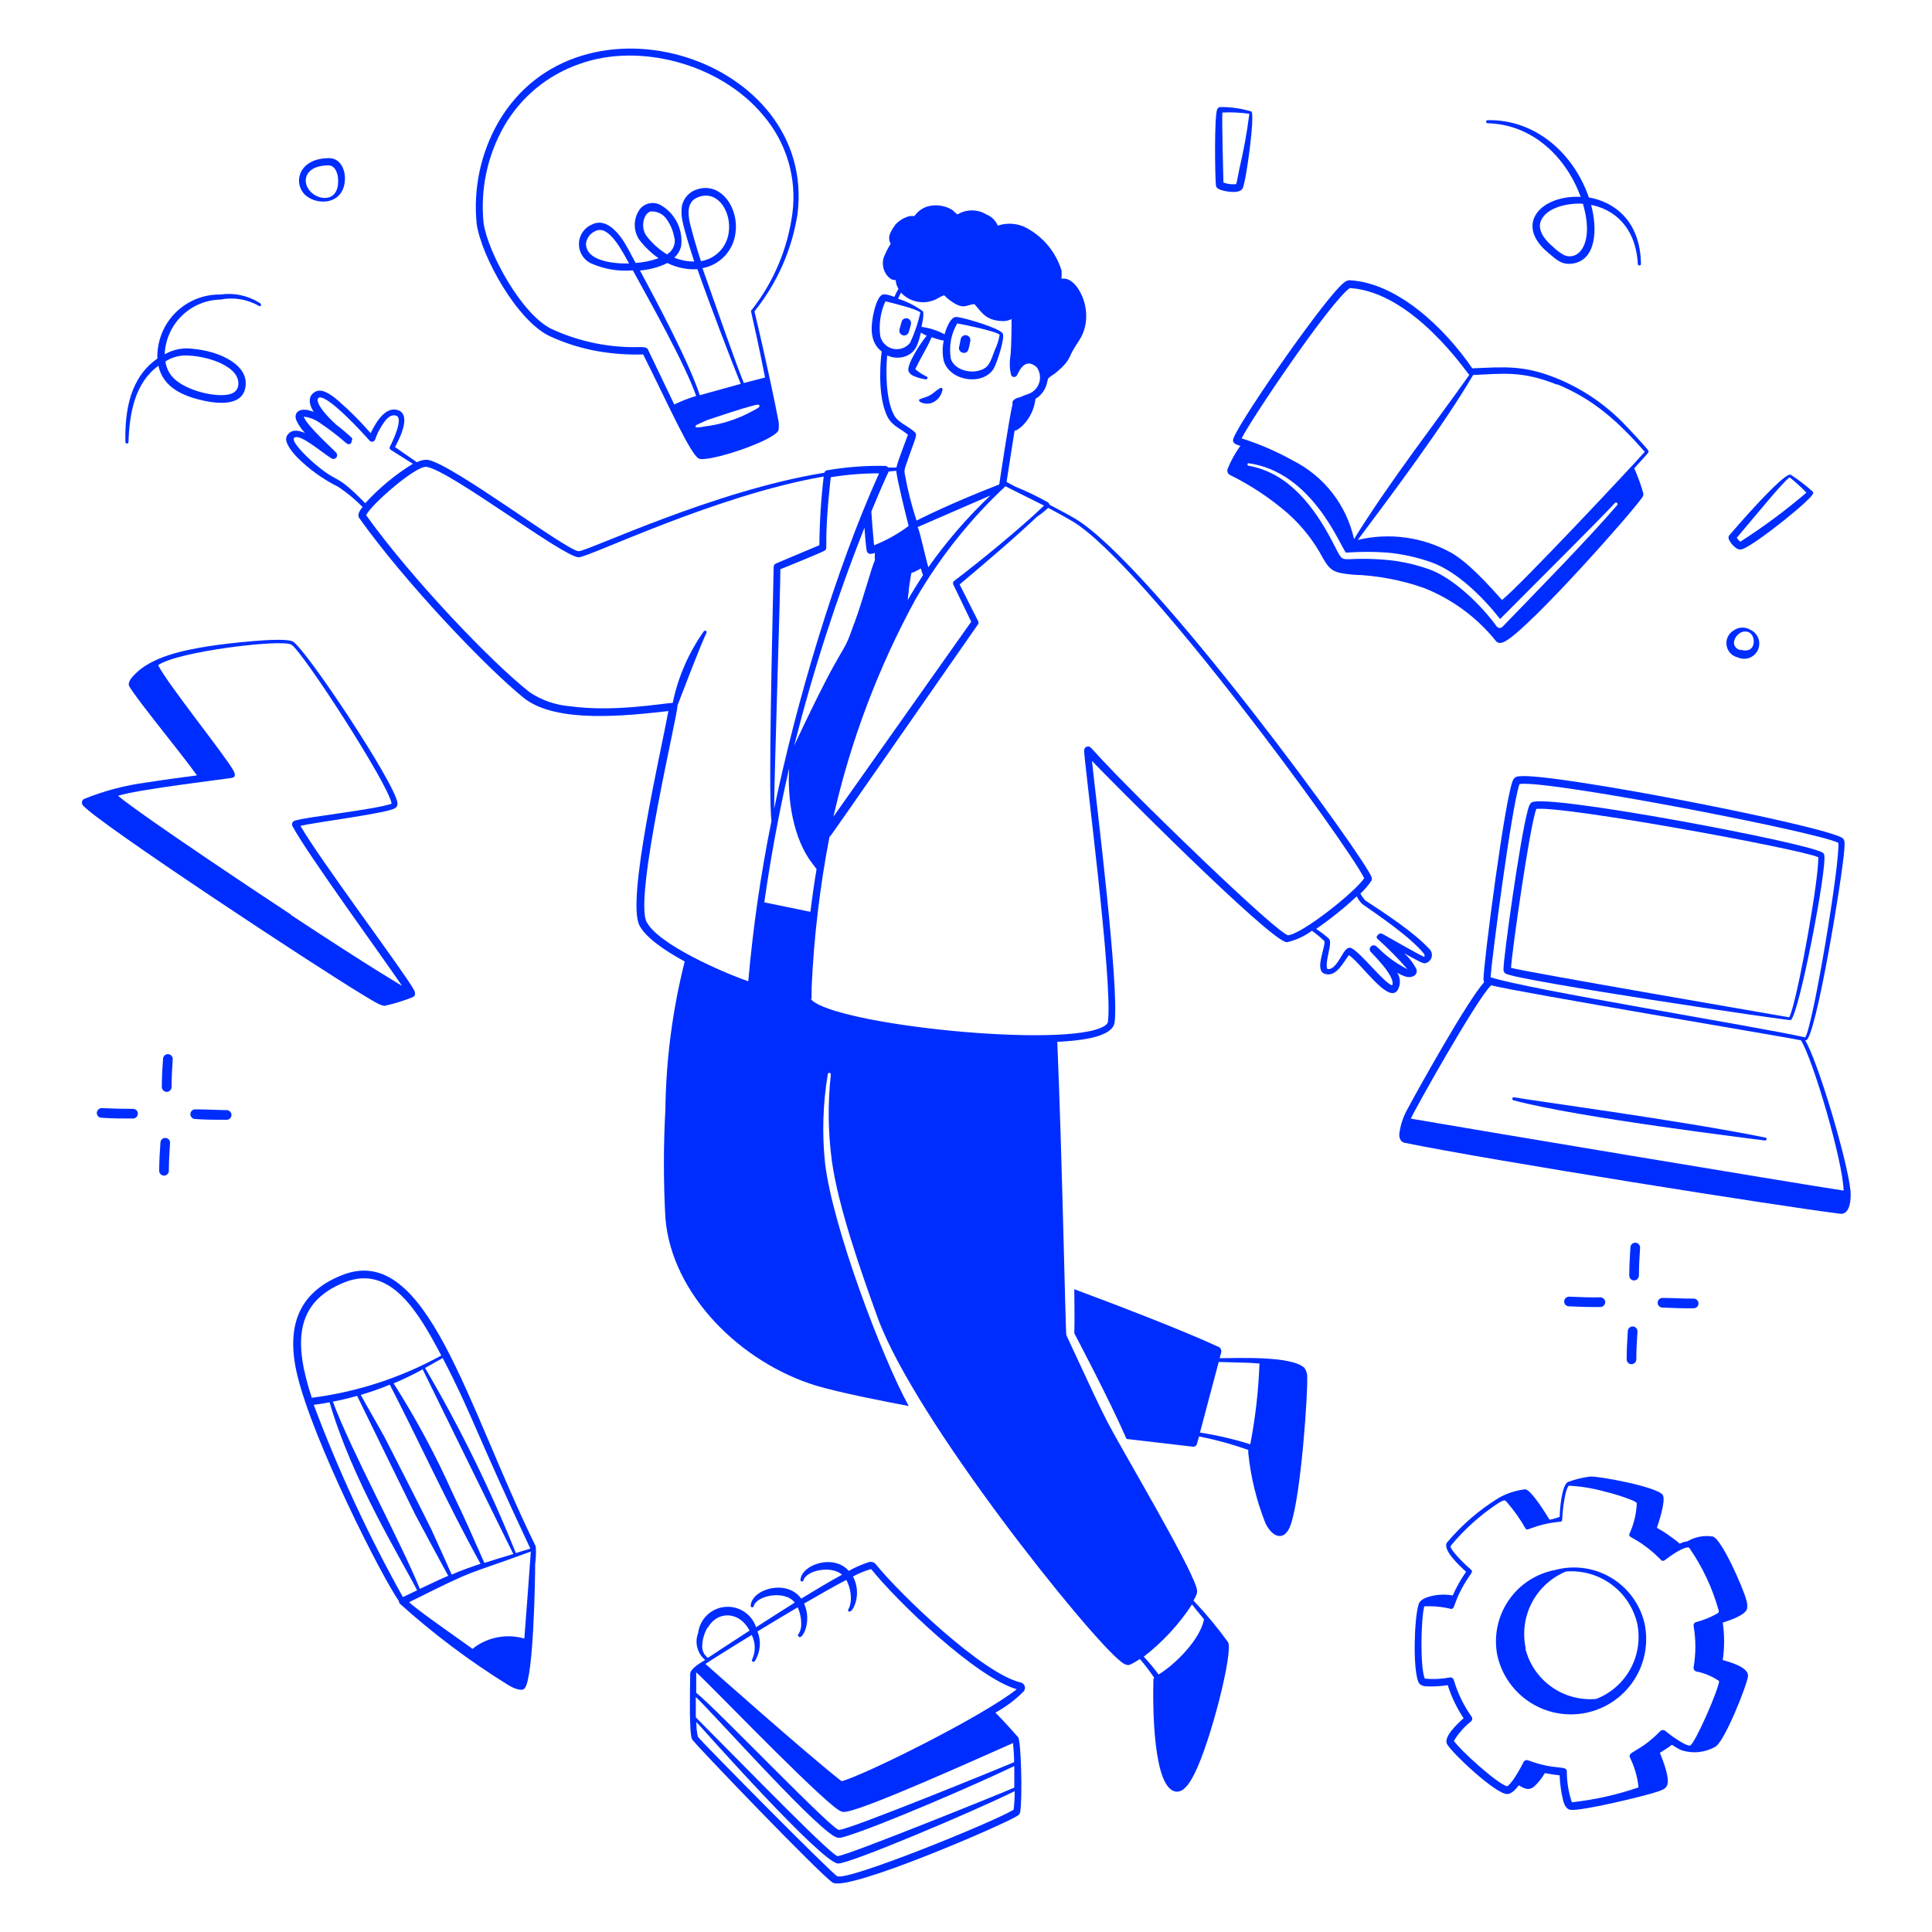 <svg width="548" height="548" viewBox="0 0 548 548" fill="none" xmlns="http://www.w3.org/2000/svg">
<path d="M354.09 411.274C349.522 409.657 344.843 408.374 340.088 407.438L339.513 409.548C339.449 409.797 339.297 410.014 339.086 410.16C338.874 410.306 338.618 410.37 338.362 410.342L319.539 408.15C314.36 396.341 304.852 378.449 304.715 378.175C304.852 373.709 304.715 369.955 304.715 365.68C315.484 369.681 335.403 377.271 345.815 382.12C346.05 382.271 346.232 382.495 346.335 382.755C346.439 383.016 346.458 383.301 346.39 383.573C346.39 383.573 346.198 384.258 345.952 385.244C351.048 385.244 366.31 384.504 369.982 387.984C370.553 388.779 370.833 389.747 370.776 390.724C370.995 394.505 369.105 423.878 366.091 432.509C364.529 437.03 361.241 436.537 358.994 432.208C356.394 425.689 354.724 418.834 354.035 411.849C354.035 411.493 354.117 411.521 354.09 411.274ZM357.241 386.751C353.898 386.477 352.857 386.532 345.678 386.313C344.39 391.19 341.732 401.218 340.362 406.342C345.197 407.091 349.968 408.198 354.638 409.657C356.093 402.1 356.963 394.441 357.241 386.751Z" fill="#002DFF"/>
<path d="M101.901 146.946C101.216 145.987 102.092 144.754 102.832 143.795C100.736 141.64 98.411 139.719 95.9 138.069C91.66 135.956 87.785 133.181 84.419 129.849C83.022 128.396 80.392 125.41 81.378 123.656C82.364 121.903 84.118 121.793 86.502 122.807C85.47 121.723 84.625 120.472 84.008 119.108C83.241 116.971 85.05 115.244 88.968 116.834C87.543 114.559 87.214 112.176 89.625 111.025C91.571 110.093 94.42 112.313 96.064 113.765C99.293 116.585 102.323 119.625 105.134 122.862C106.86 119.245 109.6 115.08 113.025 116.395C116.45 117.71 113.792 123.601 112.039 126.807L118.258 131.109C119.199 130.601 120.261 130.365 121.327 130.424C128.396 131.63 160.865 156.344 164.153 156.344C166.674 156.344 202.678 139.082 233.804 134.096C233.863 133.909 233.976 133.743 234.126 133.617C234.277 133.491 234.459 133.41 234.654 133.383C240.083 132.457 245.586 132.044 251.094 132.15C251.26 132.162 251.422 132.209 251.568 132.289C251.717 132.37 251.842 132.481 251.943 132.616H254.245C254.793 130.397 256.82 125.273 257.533 123.3C255.669 121.683 253.094 120.861 251.751 118.258C249.285 113.436 249.395 105.052 250.08 99.681C246.984 97.325 246.901 93.543 247.614 89.68C247.888 88.118 248.737 84.584 250.052 83.707C250.792 83.214 252.354 83.707 253.697 84.2C255.039 81.076 255.039 82.501 254.491 81.241C254.235 80.66 254.087 80.038 254.053 79.405C252.601 79.844 249.587 76.939 250.628 73.103C251.173 71.73 251.842 70.409 252.628 69.157C252.244 68.226 251.422 67.103 253.998 63.678C255.107 62.481 256.548 61.642 258.135 61.266H259.396C260.304 59.947 261.64 58.979 263.177 58.526C265.497 57.934 267.958 58.279 270.027 59.485C270.575 59.896 271.013 60.444 271.561 60.828C272.801 60.076 274.221 59.678 275.671 59.678C277.121 59.678 278.541 60.076 279.781 60.828C280.507 61.112 281.167 61.541 281.722 62.087C282.277 62.633 282.718 63.286 283.015 64.006C284.357 63.543 285.782 63.365 287.197 63.483C288.611 63.601 289.988 64.012 291.235 64.691C295.968 67.258 299.509 71.576 301.099 76.72C301.142 77.496 301.142 78.273 301.099 79.049H301.4C305.51 78.446 310.743 88.201 306.551 95.79C306.058 96.695 305.428 97.544 304.825 98.53C303.071 101.27 303.756 102.092 299.838 105.435C298.687 106.422 298.496 106.339 297.783 106.942C297.071 107.545 297.345 107.244 296.934 108.778C296.71 109.682 296.308 110.533 295.753 111.28C295.198 112.028 294.5 112.658 293.701 113.135C293.408 115.815 292.266 118.331 290.44 120.313C289.862 120.961 289.187 121.515 288.44 121.957C288.239 122.071 288.013 122.137 287.782 122.149C286.96 127.246 285.946 133.876 285.508 136.699L287.947 138.014C291.136 139.298 294.239 140.79 297.235 142.48C297.47 142.643 297.637 142.886 297.701 143.165C300.605 144.699 303.345 146.152 304.907 147.083C326.662 159.989 388.45 245.066 389.08 248.956C389.149 249.18 389.149 249.418 389.08 249.641C388.194 251.055 387.115 252.336 385.874 253.45C386.256 254.149 386.716 254.799 387.244 255.395C392.724 258.985 400.944 264.328 405.355 269.095C405.665 269.372 405.897 269.724 406.029 270.116C406.161 270.509 406.188 270.929 406.108 271.335C406.028 271.742 405.843 272.121 405.571 272.436C405.3 272.749 404.952 272.986 404.561 273.123C403.739 273.397 403.601 273.315 398.258 270.383C399.727 271.671 400.928 273.235 401.793 274.986C402.149 276.493 400.779 277.37 399.053 277.096C398.082 276.841 397.158 276.434 396.313 275.891C396.808 276.653 397.07 277.544 397.07 278.453C397.07 279.361 396.808 280.252 396.313 281.014C393.573 284.467 386.394 273.589 382.613 270.904C381.079 272.849 378.997 277.398 375.681 276.192C372.804 275.123 375.955 268.794 375.681 266.958C374.566 265.888 373.376 264.899 372.119 263.999C370.006 265.565 367.589 266.677 365.023 267.26C360.502 267.26 313.319 219.638 309.73 215.83C311.017 227.941 317.511 279.918 316.141 290.029C315.511 294.605 304.524 295.262 299.893 295.509C301.29 328.389 302.222 378.202 302.469 378.723C309.73 394.368 311.702 398.643 314.141 403.383C318.58 411.877 337.267 443.222 339.376 450.346C339.678 451.47 339.705 451.908 338.527 453.991C342.058 457.703 345.335 461.649 348.336 465.8C349.843 468.54 343.377 494.077 338.801 503.119C337.76 505.146 336.061 508.27 333.787 508.19C326.937 507.941 326.964 483.336 327.156 476.459C327.157 476.246 327.235 476.043 327.375 475.883C326.133 474.029 324.779 472.255 323.32 470.568C322.449 471.168 321.533 471.698 320.58 472.157C319.648 472.568 318.607 471.855 317.84 471.225C308.716 464.046 259.505 402.725 248.956 373.791C244.161 360.584 237.777 342.336 235.969 329.403C234.863 321.226 234.761 312.945 235.667 304.743C235.667 304.626 235.622 304.515 235.539 304.432C235.457 304.35 235.346 304.304 235.229 304.304C235.112 304.304 235 304.35 234.918 304.432C234.836 304.515 234.791 304.626 234.791 304.743C233.418 312.99 233.151 321.386 233.996 329.704C236.024 347.651 250.189 385.052 257.752 398.807C251.231 397.601 237.969 394.971 231.557 393.053C210.185 386.559 190.457 367.187 188.731 345.432C188.172 335.182 188.172 324.912 188.731 314.661C188.916 300.512 190.754 286.433 194.211 272.712C188.402 269.561 183.087 265.862 181.361 262.465C177.662 255.204 187.443 213.419 189.581 201.691C177.881 202.979 157.961 205.308 148.672 198.047C138.041 189.498 115.08 165.441 101.901 146.946ZM328.636 474.952C333.568 471.965 340.472 464.868 341.514 459.306C340.39 457.881 339.212 456.566 338.116 455.087C334.403 460.754 329.772 465.764 324.416 469.91C325.92 471.506 327.33 473.189 328.636 474.952ZM110.806 127.574C110.664 127.484 110.561 127.343 110.522 127.18C110.481 127.016 110.504 126.844 110.586 126.698C111.545 124.917 114.422 118.642 112.422 117.93C111.271 117.491 110.258 118.204 109.408 119.163C108.111 120.808 107.102 122.661 106.422 124.643C106.371 124.803 106.278 124.948 106.15 125.06C106.024 125.172 105.869 125.247 105.705 125.279C105.538 125.31 105.366 125.295 105.207 125.236C105.049 125.177 104.91 125.076 104.805 124.944C102.065 121.903 95.653 114.97 92.037 113.107C89.297 111.682 88.639 114.313 95.352 120.45C96.893 121.626 98.375 122.879 99.791 124.204C99.868 124.312 99.912 124.441 99.912 124.574C99.912 124.707 99.868 124.836 99.791 124.944C99.791 125.656 99.215 126.451 98.229 125.711C95.847 123.62 93.329 121.689 90.694 119.93C89.349 118.974 87.785 118.371 86.146 118.176C86.968 120.697 94.612 127.547 95.27 128.314C95.478 128.501 95.606 128.762 95.624 129.042C95.639 129.321 95.548 129.597 95.365 129.809C95.181 130.02 94.923 130.152 94.644 130.175C94.363 130.198 94.087 130.11 93.872 129.931C90.831 127.958 85.515 123.355 83.68 124.04C81.844 124.725 87.296 129.821 88.666 131.027C96.53 137.849 94.503 133.465 103.599 142.727C107.558 138.389 112.105 134.626 117.108 131.547L110.806 127.574ZM229.859 258.629C230.324 254.847 230.9 250.765 231.612 246.518L230.434 244.956C224.954 237.914 223.31 226.708 223.831 217.912C220.899 230.763 218.57 243.394 216.789 255.943L229.859 258.629ZM270.602 164.811C277.809 159.331 289.399 149.878 296.139 143.412L285.179 137.932C275.114 147.332 266.499 158.173 259.615 170.099C249.086 189.439 241.277 210.138 236.407 231.612L275.48 176.346L270.383 165.77C270.314 165.607 270.301 165.427 270.34 165.256C270.379 165.083 270.47 164.928 270.602 164.811ZM252.08 133.739C251.916 134.041 250.025 138.069 247.148 145.11C247.148 145.412 247.669 152.262 247.915 154.673C251.413 153.287 254.71 151.444 257.724 149.193C257.122 146.809 254.409 135.986 254.217 133.548L252.08 133.739ZM261.807 163.167C261.615 162.674 261.423 162.016 261.204 161.249L259.368 162.208C258.327 162.893 258.738 160.811 257.807 166.839C257.807 167.852 257.533 168.976 257.478 170.209C258.738 167.935 260.3 165.496 261.78 163.167H261.807ZM263.341 160.865C268.518 153.523 274.411 146.713 280.932 140.535L260.3 149.494C261.095 151.385 262.245 157.166 263.314 160.865H263.341ZM242.271 176.922C245.011 169.442 247.121 161.085 248.162 158.893C248.1 158.209 248.1 157.521 248.162 156.838C247.764 156.985 247.351 157.077 246.929 157.112C246.664 157.115 246.408 157.022 246.207 156.85C246.004 156.68 245.872 156.441 245.833 156.18C245.614 155.276 245.257 150.7 245.203 149.686C237.231 169.81 230.578 190.431 225.283 211.418C240.764 178.484 238.38 188.019 242.243 176.922H242.271ZM219.611 229.228C225.858 199.28 236.846 161.934 249.34 134.26C244.75 134.262 240.17 134.629 235.64 135.356C233.311 156.18 235.256 155.468 233.695 156.29C232.133 157.112 222.735 160.893 221.337 161.468C221.474 163.578 219.501 223.913 219.584 229.228H219.611ZM251.148 85.46C249.719 88.578 249.216 92.039 249.696 95.434C249.92 96.299 250.377 97.084 251.02 97.702C251.664 98.322 252.466 98.75 253.338 98.94C254.208 99.131 255.117 99.075 255.959 98.78C256.802 98.486 257.544 97.962 258.108 97.27C259.416 94.516 260.398 91.62 261.04 88.639C260.3 87.68 252.409 85.762 251.148 85.46ZM288.851 112.861C289.851 112.405 290.876 112.003 291.92 111.655C292.621 111.367 293.244 110.923 293.746 110.356C294.249 109.789 294.614 109.115 294.815 108.384C295.016 107.655 295.048 106.888 294.906 106.144C294.765 105.4 294.456 104.698 294.002 104.093C292.276 102.64 290.714 102.723 289.289 104.887C288.385 106.559 288.412 106.696 288.001 106.86C287.882 106.912 287.755 106.938 287.627 106.937C287.499 106.935 287.371 106.906 287.255 106.852C287.138 106.798 287.033 106.718 286.951 106.621C286.867 106.523 286.805 106.409 286.768 106.285C286.362 104.57 286.298 102.791 286.577 101.051C286.905 99.16 286.96 90.776 286.905 90.502C286.104 90.924 285.207 91.123 284.302 91.078C279.343 90.886 278.357 88.338 276.384 86.255C274.11 86.474 273.644 87.57 271.068 86.255C269.863 85.569 268.755 84.721 267.78 83.734C266.993 84.057 266.232 84.442 265.506 84.885C263.864 85.675 262.012 85.917 260.222 85.577C258.432 85.237 256.797 84.332 255.56 82.995C255.258 83.57 254.984 84.145 254.738 84.748C257.256 85.53 259.626 86.724 261.752 88.283C262.218 88.858 261.533 91.982 261.369 92.722C263.663 93.01 265.885 93.726 267.917 94.831C268.328 93.406 269.232 90.749 270.657 90.009C271.086 89.878 271.543 89.878 271.972 90.009C274.438 90.392 283.289 93.05 284.357 94.502C285.289 95.516 282.631 103.353 281.809 104.641C278.658 109.518 269.424 108.093 267.698 102.394C267.271 100.481 267.271 98.497 267.698 96.585C266.903 96.585 264.52 95.736 264.246 95.653C262.355 99.9 261.807 100.147 259.615 104.723C259.916 104.969 260.41 105.38 260.821 105.654C262.766 106.942 263.177 106.723 263.067 107.271C263.036 107.38 262.965 107.473 262.869 107.533C262.773 107.594 262.658 107.618 262.547 107.6C261.396 107.435 260.273 107.122 259.204 106.668C258.564 106.429 258.037 105.96 257.724 105.353C256.957 103.627 261.204 97.133 262.876 95.188C262.547 95.188 261.78 94.639 261.204 94.338C260.437 97.407 259.916 99.818 256.957 101.024C256.101 101.347 255.19 101.494 254.276 101.456C253.363 101.418 252.468 101.197 251.642 100.805C251.203 105.627 251.285 113.463 253.587 117.738C254.765 119.957 257.67 120.807 259.533 122.642C260.081 123.163 259.725 123.903 259.533 124.697C256.491 133.164 256.437 133.137 256.601 134.233C257.407 138.781 258.532 143.268 259.971 147.659C260.656 147.357 268.356 143.275 283.426 137.411C283.891 134.315 286.385 117.793 287.179 114.751C287.125 113.683 287.262 113.436 288.851 112.724V112.861ZM269.671 101.681C270.548 104.668 274.685 105.956 277.644 105.134C280.603 104.312 280.795 102.805 282.193 99.243C282.848 97.882 283.3 96.433 283.535 94.941C282.631 93.954 272.74 91.927 271.507 91.735C269.778 94.694 269.127 98.161 269.671 101.544V101.681ZM376.886 266.191C377.928 267.205 376.531 270.52 376.312 273.397C376.312 273.644 376.312 274.712 376.476 274.795C377.983 275.288 379.38 273.014 380.23 271.644C381.079 270.274 381.929 268.41 383.271 268.904C386.011 270.191 392.368 278.631 394.861 279.507C396.122 277.096 388.915 270.219 388.668 269.835C388.563 269.659 388.508 269.456 388.509 269.253C388.51 269.047 388.567 268.844 388.674 268.671C388.782 268.495 388.935 268.354 389.117 268.257C389.3 268.164 389.505 268.123 389.71 268.136C390.203 268.136 390.532 268.575 391.299 269.26C393.633 271.536 396.304 273.44 399.218 274.904C396.576 271.872 393.748 269.009 390.751 266.328C390.603 266.175 390.499 265.986 390.449 265.78C390.449 265.78 391.025 264.328 392.148 264.903C393.737 265.78 401.465 270.246 403.903 271.397C404.232 271.178 404.04 270.849 403.903 270.52C400.04 265.78 391.545 260.026 386.34 256.382C385.729 255.752 385.22 255.032 384.833 254.245C381.227 257.599 377.381 260.686 373.325 263.478C374.574 264.298 375.765 265.205 376.886 266.191ZM313.127 291.098C313.73 290.714 314.168 290.358 314.251 289.865C315.758 278.685 307.373 215.337 307.51 212.843C307.51 212.697 307.54 212.552 307.597 212.417C307.652 212.283 307.736 212.161 307.841 212.058C307.946 211.956 308.07 211.876 308.207 211.822C308.341 211.769 308.487 211.744 308.634 211.747C310.031 211.747 307.565 211.747 342.472 245.175C344.774 247.34 362.365 264.163 365.297 265.287C369.325 264.985 384.477 252.902 386.943 249.093C382.175 239.449 324.361 160.098 304.359 147.96C302.825 147.028 300.194 145.576 297.317 144.042C296.322 144.98 295.251 145.832 294.112 146.59C287.755 152.618 278.905 160.126 272.192 165.77L277.425 176.155C277.505 176.292 277.546 176.448 277.546 176.607C277.546 176.765 277.505 176.921 277.425 177.059C234.928 238.024 235.558 237.339 235.284 237.339C232.56 251.427 230.865 265.693 230.215 280.028C230.215 283.891 230.215 283.563 230.05 283.289C229.886 283.015 230.05 283.48 230.05 283.48C236.681 290.714 302.304 297.454 313.127 291.098ZM161.66 200.321C174.072 202.048 188.101 199.472 190.814 199.362C192.321 192.058 195.325 185.145 199.636 179.059C199.703 178.97 199.798 178.909 199.908 178.89C200.016 178.869 200.127 178.891 200.221 178.949C200.314 179.008 200.383 179.1 200.413 179.207C200.44 179.313 200.428 179.427 200.376 179.525C198.787 182.758 193.471 196.705 192.156 200.102C192.567 201.417 179.771 254.327 183.388 261.451C186.621 267.89 205.445 276 212.24 278.329C213.583 263.074 215.779 247.908 218.816 232.9C217.885 225.009 219.09 178.1 219.447 160.756C219.458 160.554 219.524 160.36 219.64 160.195C219.757 160.03 219.917 159.902 220.104 159.824L232.407 154.646C232.462 148.134 232.875 141.631 233.64 135.164C202.924 140.48 167.14 158.043 164.153 158.071C159.824 158.071 127.657 133.411 120.998 132.424C118.039 131.958 105.326 143.055 103.846 146.124C116.834 164.263 139.658 188.101 150.234 196.348C153.641 198.626 157.575 199.994 161.66 200.321Z" fill="#002DFF"/>
<path d="M272.493 96.201C272.527 96.022 272.596 95.85 272.696 95.697C272.797 95.544 272.927 95.412 273.077 95.309C273.23 95.206 273.4 95.134 273.58 95.096C273.758 95.059 273.943 95.058 274.123 95.092C274.304 95.126 274.475 95.195 274.628 95.296C274.781 95.396 274.913 95.525 275.016 95.677C275.119 95.828 275.192 95.999 275.228 96.178C275.265 96.357 275.267 96.542 275.233 96.722C274.685 99.462 274.575 100.092 273.37 100.092C273.142 100.093 272.918 100.037 272.717 99.929C272.516 99.821 272.344 99.665 272.221 99.474C272.096 99.284 272.02 99.065 272 98.838C271.981 98.611 272.018 98.383 272.109 98.174C272.192 97.736 272.438 96.448 272.493 96.201ZM264.109 114.34C262.328 114.861 260.629 114.011 260.684 113.573C260.738 113.135 260.684 113.354 263.095 112.45C264.711 111.847 266.492 109.71 267.123 110.038C267.753 110.367 266.794 112.121 266.575 112.45C265.988 113.339 265.12 114.005 264.109 114.34ZM213.994 88.31C217.583 103.353 220.214 116.121 220.652 118.669C220.945 119.778 220.999 120.936 220.817 122.067C219.364 125.163 200.595 131.273 198.212 130.068C195.828 128.862 189.635 114.916 182.429 100.531C178.015 100.672 173.597 100.35 169.25 99.572C164.671 98.732 160.217 97.323 155.988 95.379C146.727 91.105 136.589 72.802 135.219 63.595C134.192 53.6 136.308 43.533 141.274 34.798C164.263 -5.069 231.694 16.385 226.214 60.663C224.65 70.795 220.433 80.333 213.994 88.31ZM197.28 120.944C197.28 121.382 197.773 121.327 200.02 120.944C204.616 120.366 209.066 118.945 213.145 116.751C215.063 115.71 215.583 115.491 215.391 115.025C215.2 114.559 214.789 114.724 211.829 115.546C211.555 115.546 203.061 118.286 200.623 119.135C197.472 120.56 197.28 120.56 197.28 120.944ZM197.773 76.364C194.848 76.515 191.932 75.912 189.307 74.61C186.868 75.792 184.229 76.508 181.525 76.72C186.128 85.296 195.472 102.777 198.486 112.093L210.103 108.888C207.363 102.147 201.308 86.365 197.828 76.364H197.773ZM198.732 74.09C200.778 73.781 202.666 72.809 204.105 71.325C205.546 69.84 206.459 67.924 206.706 65.87C207.473 60.389 203.966 54.252 198.677 55.704C195.362 56.608 194.951 59.239 195.526 62.554C196.02 64.965 197.801 71.021 198.787 73.98L198.732 74.09ZM191.279 67.513C190.987 65.721 190.313 64.011 189.307 62.499C188.827 61.675 188.126 61.002 187.283 60.557C186.441 60.111 185.491 59.911 184.539 59.978C182.511 60.581 181.635 64.417 183.306 66.829C184.914 68.96 186.911 70.765 189.197 72.144C189.985 71.683 190.61 70.992 190.992 70.164C191.373 69.336 191.494 68.411 191.334 67.513H191.279ZM216.46 32.688C204.185 17.919 181.087 12.056 164.4 18.139C155.335 21.25 147.711 27.551 142.946 35.867C138.221 44.179 136.201 53.754 137.164 63.267C138.425 71.788 148.124 89.488 156.646 93.406C164.436 96.961 172.937 98.685 181.498 98.448C182.429 98.448 183.416 98.448 183.772 99.106C185.388 102.394 188.348 108.751 191.252 114.724C193.259 113.755 195.337 112.949 197.472 112.313C194.293 103.216 184.265 85.351 179.497 76.692C175.367 77.046 171.214 76.329 167.441 74.61C166.423 74.074 165.578 73.258 165.005 72.257C164.434 71.257 164.158 70.115 164.213 68.964C164.267 67.814 164.651 66.703 165.313 65.761C165.978 64.82 166.896 64.088 167.962 63.65C172.209 61.568 176.018 66.555 178.237 70.747C178.84 71.843 179.525 73.13 180.292 74.583C182.509 74.437 184.694 73.985 186.786 73.24C184.703 71.775 182.854 70.002 181.306 67.979C180.438 66.669 180 65.122 180.048 63.552C180.098 61.981 180.632 60.465 181.58 59.211C182.324 58.347 183.358 57.784 184.489 57.627C185.619 57.471 186.767 57.732 187.717 58.362C189.638 59.541 191.174 61.249 192.147 63.281C193.118 65.312 193.483 67.581 193.197 69.815C192.9 71.076 192.22 72.215 191.252 73.076C193.049 73.82 194.978 74.193 196.924 74.172C195.828 70.939 194.047 65.102 193.581 62.718C193.288 61.359 193.225 59.962 193.389 58.581C193.601 57.397 194.152 56.298 194.974 55.418C195.793 54.538 196.853 53.915 198.02 53.622C204.678 51.731 209.583 59.102 208.624 65.979C208.354 68.444 207.295 70.755 205.607 72.572C203.92 74.388 201.691 75.612 199.253 76.062C202.76 85.926 208.24 101.846 210.98 108.641L217.008 107.079C213.145 87.68 212.679 88.146 213.227 87.899C219.454 79.962 223.435 70.5 224.762 60.499C225.408 55.54 225.002 50.501 223.573 45.71C222.143 40.918 219.718 36.481 216.46 32.688ZM178.429 74.747C176.511 71.267 172.675 63.65 168.948 65.513C168.204 65.814 167.553 66.312 167.072 66.954C166.587 67.596 166.291 68.358 166.208 69.157C166.263 73.98 173.771 74.829 178.538 74.747H178.429ZM73.542 86.831C70.24 84.889 66.34 84.226 62.581 84.967C58.453 85.041 54.51 86.692 51.56 89.581C48.608 92.469 46.879 96.377 46.719 100.503C49.2 99.063 52.103 98.521 54.937 98.969C61.814 99.572 70.802 103.298 69.596 109.929C68.61 115.409 61.376 114.669 55.896 113.189C50.416 111.71 46.062 109.025 44.936 103.736C38.28 108.586 36.716 117.08 36.442 125.382C36.442 125.498 36.397 125.61 36.312 125.692C36.233 125.774 36.118 125.821 36.004 125.821C35.889 125.821 35.774 125.774 35.695 125.692C35.61 125.61 35.565 125.498 35.565 125.382C35.376 116.094 37.045 106.997 44.637 101.709C44.557 99.33 44.966 96.96 45.828 94.742C46.69 92.525 48 90.506 49.664 88.807C51.332 87.109 53.327 85.766 55.528 84.861C57.729 83.957 60.093 83.508 62.472 83.543C66.276 82.987 70.153 83.782 73.432 85.789C74.446 86.282 73.98 87.022 73.542 86.831ZM48.553 106.476C51.649 110.532 60.417 112.641 64.472 111.956C65.979 111.71 67.212 111.08 67.541 109.518C68.527 104.038 59.074 101.051 53.43 100.859C51.133 100.683 48.842 101.271 46.909 102.531C47.118 103.964 47.681 105.321 48.553 106.476ZM86.091 54.8C83.159 51.183 85.132 44.881 93.324 44.854C96.503 44.854 98.037 48.087 97.818 51.183C97.325 58.554 89.023 58.334 86.091 54.8ZM95.9 51.046C95.9 49.238 95.05 46.881 93.16 46.909C88.749 46.909 86.721 48.964 86.721 51.238C86.831 56.416 96.256 59.102 95.9 51.046ZM97.023 361.68C121.108 352.063 132.287 398.615 151.96 438.619C152.086 440.299 152.029 441.992 151.796 443.661C151.796 447.853 151.33 475.609 148.892 478.76C148.234 480.021 145.467 478.76 144.179 477.966C133.242 471.196 122.935 463.455 113.381 454.84C113.299 454.746 113.24 454.639 113.201 454.52C113.164 454.402 113.15 454.278 113.162 454.155C108.066 446.894 88.968 409.082 84.337 390.121C81.104 376.695 84.31 366.694 97.023 361.68ZM88.42 396.478C101.314 394.825 113.781 390.754 125.163 384.477C118.752 372.339 110.833 358.502 97.763 363.708C83.214 369.489 83.515 381.463 88.42 396.396V396.478ZM134.013 467.718C134.856 467.013 135.774 466.405 136.753 465.91C140.457 464.028 144.734 463.615 148.727 464.759C149.001 461.498 150.563 440.291 150.563 440.099C130.04 447.606 136.37 444.346 116.039 454.456C118.176 456.484 126.204 462.101 134.013 467.663V467.718ZM119.875 388.422C117.204 389.882 114.459 391.208 111.655 392.395C117.937 402.259 123.485 412.573 128.259 423.248C132.863 432.865 132.698 432.81 137.384 443.305C140.124 442.428 142.864 441.606 145.604 440.784C142.644 434.893 121.601 391.82 119.875 388.368V388.422ZM136.315 443.579C127.41 427.604 118.341 407.739 110.559 392.752C107.819 393.902 105.079 394.834 102.339 395.656C103.791 398.396 108.038 405.684 109.162 407.794C110.285 409.904 121.546 432.098 122.341 433.797C123.601 436.537 127.054 444.181 128.122 446.62C130.917 445.387 133.602 444.455 136.425 443.524L136.315 443.579ZM127.136 446.976C125.465 443.935 118.587 431.166 117.738 429.522C116.45 426.974 102.092 397.629 101.298 395.93C98.777 396.642 96.119 397.245 94.42 397.574C99.435 411.274 113.874 437.66 119.08 450.675C123.821 448.456 124.889 447.908 127.246 446.921L127.136 446.976ZM125.465 385.271L120.56 388.011C130.444 404.844 139.053 422.391 146.316 440.51L150.426 439.249C134.507 405.328 133.767 400.889 125.574 385.217L125.465 385.271ZM114.176 453.059L118.313 451.086C113.847 442.318 99.873 419.823 93.489 397.766C91.954 398.04 90.447 398.286 88.995 398.478C96.037 417.266 104.49 435.494 114.285 453.004L114.176 453.059ZM200.02 470.842C198.928 469.937 198.148 468.713 197.789 467.341C197.431 465.969 197.511 464.519 198.02 463.197C198.253 461.288 199.127 459.514 200.502 458.169C201.876 456.824 203.669 455.986 205.582 455.797C207.496 455.605 209.418 456.07 211.03 457.117C212.644 458.162 213.854 459.729 214.46 461.553C217.967 459.279 221.776 456.868 225.42 454.566C222.68 450.922 214.624 452.538 213.802 455.525C213.784 455.642 213.72 455.747 213.626 455.815C213.531 455.884 213.412 455.913 213.295 455.895C213.179 455.877 213.076 455.813 213.005 455.719C212.937 455.623 212.907 455.505 212.925 455.388C213.336 450.62 223.255 447.826 227.256 453.443C230.79 451.278 235.174 448.648 238.846 446.647C235.695 443.907 228.653 445.442 227.886 448.291C227.849 448.389 227.781 448.47 227.689 448.522C227.6 448.572 227.493 448.59 227.393 448.57C227.29 448.549 227.198 448.495 227.133 448.412C227.068 448.333 227.034 448.23 227.036 448.127C227.393 443.688 236.572 440.702 240.736 445.579C242.481 444.601 244.317 443.793 246.216 443.168C246.564 443.024 246.945 442.983 247.315 443.051C247.685 443.12 248.027 443.293 248.299 443.551C255.231 452.182 278.603 474.595 289.399 477.198C289.67 477.24 289.926 477.351 290.141 477.523C290.355 477.694 290.52 477.918 290.62 478.173C290.721 478.429 290.753 478.708 290.711 478.977C290.668 479.249 290.557 479.504 290.385 479.719C288.015 482.126 285.3 484.167 282.33 485.775C285.07 488.515 287.207 490.981 288.796 492.762C289.618 493.638 290.056 510.407 289.344 514.109C289.239 514.467 289.004 514.781 288.686 514.985C285.234 517.342 240.764 536.577 236.215 534.001C233.174 532.272 196.869 494.488 196.294 493.337C195.417 491.529 195.718 479.473 195.773 474.65C195.992 473.198 198.705 471.636 200.02 470.842ZM287.7 507.039V500.927C276.329 506.407 250.299 517.586 240.435 520.71C237.914 521.532 237.695 521.422 236.38 520.71C228.845 515.887 202.239 485.912 197.362 481.336V487.117C212.158 501.943 237.284 527.918 237.75 526.439C240.462 526.274 285.344 508.135 287.7 507.039ZM200.705 461.608C199.721 463.268 199.191 465.158 199.171 467.088C199.18 467.702 199.33 468.305 199.611 468.853C199.892 469.399 200.294 469.874 200.787 470.239C203.089 468.704 207.445 465.855 212.597 462.512C209.774 456.95 203.5 456.868 200.815 461.608H200.705ZM288.385 479.144C276.713 475.691 254.546 454.319 247.093 445.058C245.301 445.558 243.57 446.266 241.942 447.168C244.682 452.264 241.75 457.854 240.709 457.059C240.134 456.621 241.175 456.457 241.339 453.771C241.41 451.81 240.965 449.865 240.051 448.127C236.27 450.1 231.831 452.675 228.078 454.84C230.379 459.964 227.612 465.033 226.653 464.293C225.694 463.553 227.091 463.718 227.256 461.032C227.322 459.272 226.986 457.518 226.269 455.909C222.406 458.183 218.46 460.539 214.843 462.759C215.4 464.124 215.622 465.604 215.49 467.072C215.355 468.54 214.871 469.956 214.076 471.198C214.04 471.244 213.996 471.284 213.944 471.314C213.893 471.342 213.837 471.362 213.779 471.369C213.72 471.376 213.661 471.374 213.603 471.358C213.547 471.342 213.494 471.316 213.446 471.28C213.4 471.244 213.359 471.2 213.332 471.147C213.302 471.097 213.282 471.04 213.275 470.981C213.268 470.924 213.27 470.864 213.286 470.807C213.302 470.75 213.327 470.696 213.364 470.65C213.857 469.561 214.099 468.376 214.076 467.181C214.053 465.987 213.763 464.814 213.227 463.745C206.843 467.636 201.691 470.896 200.102 471.965C200.404 472.239 228.982 497.666 238.709 505.231C245.093 503.557 278.603 486.925 288.385 479.144ZM287.344 494.406C274.932 499.886 246.737 512.599 240.243 513.835C239.12 514.054 238.681 514.134 236.544 512.435C227.42 505.121 197.746 474.075 197.472 474.404C197.458 474.486 197.458 474.568 197.472 474.65V480.13C203.582 485.035 237.558 520.71 238.106 519.011C240.846 519.011 285.371 500.847 287.645 499.831C287.7 498.68 287.453 495.611 287.344 494.406ZM237.448 532.163C240.188 533.727 281.919 516.764 287.508 513.312C287.718 511.563 287.819 509.809 287.81 508.051C275.808 513.969 240.901 528.71 237.695 528.576C233.01 528.327 199.883 491.035 197.527 488.432C197.499 489.832 197.639 491.23 197.938 492.597C198.403 493.501 235.64 531.151 237.448 532.163ZM464.458 377.709C464.267 380.641 464.13 383.189 464.13 385.573C464.13 385.936 463.985 386.285 463.728 386.541C463.471 386.799 463.123 386.943 462.76 386.943C462.396 386.943 462.048 386.799 461.791 386.541C461.534 386.285 461.39 385.936 461.39 385.573C461.39 383.025 461.527 380.504 461.718 377.517C461.744 377.154 461.913 376.816 462.188 376.577C462.463 376.336 462.821 376.218 463.184 376.243C463.548 376.268 463.886 376.437 464.125 376.711C464.364 376.988 464.484 377.346 464.458 377.709ZM46.964 322.772C47.143 322.783 47.317 322.829 47.482 322.907C47.641 322.987 47.786 323.096 47.9 323.233C48.02 323.368 48.109 323.526 48.164 323.695C48.219 323.866 48.239 324.046 48.224 324.224C48.059 326.745 47.895 329.458 47.895 332.088C47.895 332.451 47.751 332.8 47.492 333.056C47.237 333.314 46.889 333.458 46.525 333.458C46.161 333.458 45.813 333.314 45.559 333.056C45.3 332.8 45.155 332.451 45.155 332.088C45.155 329.348 45.319 326.608 45.514 324.032C45.524 323.854 45.569 323.679 45.648 323.519C45.728 323.356 45.838 323.213 45.972 323.096C46.107 322.978 46.266 322.889 46.435 322.834C46.605 322.779 46.784 322.756 46.964 322.772ZM471.555 370.886C471.192 370.886 470.843 370.742 470.586 370.484C470.329 370.229 470.185 369.879 470.185 369.516C470.185 369.153 470.329 368.804 470.586 368.548C470.843 368.29 471.192 368.146 471.555 368.146C474.87 368.146 477.638 368.393 480.378 368.338C480.744 368.338 481.095 368.482 481.356 368.738C481.618 368.994 481.768 369.343 481.775 369.708C481.775 370.071 481.631 370.421 481.374 370.676C481.117 370.934 480.769 371.078 480.405 371.078C477.583 371.133 474.487 371.023 471.555 370.886ZM55.458 314.662C58.746 314.662 61.513 314.853 64.28 314.881C64.644 314.881 64.993 315.025 65.248 315.283C65.506 315.538 65.65 315.888 65.65 316.251C65.65 316.614 65.506 316.963 65.248 317.219C64.993 317.477 64.644 317.621 64.28 317.621C61.321 317.621 58.252 317.621 55.293 317.402C54.93 317.379 54.59 317.214 54.348 316.943C54.108 316.671 53.985 316.313 54.005 315.949C54.028 315.586 54.193 315.246 54.464 315.004C54.738 314.762 55.094 314.639 55.458 314.662ZM465.198 353.953C465.034 356.474 464.869 359.187 464.869 361.817C464.862 362.178 464.716 362.522 464.46 362.778C464.205 363.034 463.861 363.18 463.499 363.187C463.136 363.187 462.787 363.043 462.531 362.785C462.274 362.529 462.129 362.18 462.129 361.817C462.129 359.077 462.294 356.337 462.458 353.761C462.484 353.398 462.652 353.06 462.927 352.821C463.202 352.581 463.561 352.462 463.924 352.487C464.287 352.512 464.626 352.681 464.865 352.955C465.104 353.232 465.224 353.59 465.198 353.953ZM45.897 308.332C45.897 305.592 46.062 302.852 46.251 300.277C46.276 299.913 46.445 299.576 46.719 299.336C46.993 299.096 47.352 298.977 47.716 299.003C48.08 299.028 48.418 299.197 48.657 299.47C48.897 299.747 49.016 300.105 48.991 300.468C48.827 302.989 48.662 305.702 48.662 308.332C48.662 308.695 48.518 309.045 48.259 309.3C48.005 309.558 47.656 309.702 47.292 309.702C46.929 309.702 46.575 309.558 46.316 309.303C46.052 309.047 45.902 308.697 45.897 308.332ZM444.977 370.53C444.797 370.523 444.62 370.48 444.457 370.405C444.293 370.329 444.146 370.222 444.024 370.09C443.902 369.957 443.807 369.804 443.745 369.633C443.683 369.464 443.654 369.286 443.662 369.105C443.69 368.747 443.852 368.411 444.116 368.167C444.38 367.925 444.727 367.79 445.087 367.79C448.402 367.927 451.169 368.037 453.937 367.982C454.3 367.982 454.649 368.126 454.906 368.384C455.162 368.64 455.307 368.989 455.307 369.352C455.307 369.715 455.162 370.064 454.906 370.32C454.649 370.578 454.3 370.722 453.937 370.722C451.005 370.777 447.936 370.667 444.977 370.53ZM28.88 314.305C31.619 314.442 34.663 314.525 37.702 314.525C37.882 314.518 38.061 314.547 38.235 314.611C38.405 314.676 38.554 314.774 38.689 314.897C38.818 315.022 38.923 315.173 38.993 315.34C39.062 315.506 39.102 315.687 39.102 315.867C39.102 316.232 38.958 316.584 38.699 316.847C38.445 317.107 38.096 317.258 37.732 317.265C34.609 317.265 32.088 317.265 28.77 317.045C28.591 317.038 28.416 316.995 28.252 316.92C28.087 316.845 27.938 316.737 27.818 316.605C27.694 316.472 27.599 316.319 27.539 316.148C27.475 315.979 27.45 315.801 27.455 315.621C27.49 315.264 27.654 314.934 27.918 314.691C28.177 314.447 28.521 314.31 28.88 314.305ZM507.942 289.344C507.586 289.618 430.318 278.165 427.003 276.137C426.819 276.003 426.672 275.824 426.577 275.619C426.481 275.413 426.439 275.185 426.455 274.959C426.455 271.424 431.085 238.243 433.305 229.968C433.579 228.954 433.853 227.941 434.483 227.584C438.675 225.064 512.545 238.983 516.957 241.832C517.076 241.903 517.18 241.999 517.26 242.111C517.34 242.225 517.396 242.353 517.423 242.49C518.354 245.805 510.326 287.7 507.942 289.344ZM515.751 243.148C510.49 240.764 443.443 228.489 435.771 229.448C433.907 234.243 428.921 269.369 428.592 274.521C432.4 275.644 506.901 288.44 507.175 288.495C507.449 288.549 507.476 288.878 508.052 287.152C510.463 279.918 515.888 249.34 515.751 243.148Z" fill="#002DFF"/>
<path d="M420.975 278.576C420.826 278.299 420.759 277.984 420.783 277.672C420.783 273.315 427.03 224.954 429.249 221.091C429.423 220.806 429.669 220.572 429.963 220.413C430.257 220.254 430.587 220.176 430.921 220.186C440.1 219.063 517.532 234.188 522.629 237.722C523.341 238.216 523.231 239.449 523.149 240.764C522.711 247.97 514.929 295.372 512.189 295.098C511.888 295.098 511.997 294.879 512.71 296.331C516.984 305.126 525.095 333.294 524.93 338.965C524.93 341.349 524.382 344.445 522.026 344.281C505.12 342.199 422.235 329.047 398.397 324.142C397.465 323.95 396.863 323.101 396.89 321.703C397.171 319.374 397.877 317.118 398.972 315.045C402.315 308.771 416.18 283.919 420.975 278.576ZM512.025 294.249C514.162 291.509 522.026 244.298 521.423 239.065C515.395 235.941 439.004 221.173 431.003 222.378C428.811 228.406 423.139 271.945 422.783 277.178C432.483 280.521 499.64 291.372 512.025 294.249ZM510.819 295.071C508.518 294.495 430.126 281.371 422.947 279.48C419.029 283.124 401.329 314.607 400.178 317.292C415.906 320.032 509.203 335.623 522.93 337.705C522.738 329.403 514.217 300.386 510.819 295.071Z" fill="#002DFF"/>
<path d="M500.515 323.484C498.131 323.128 447.551 317.045 429.275 312.086C429.163 312.057 429.066 311.983 429.007 311.885C428.948 311.785 428.931 311.664 428.96 311.552C428.989 311.44 429.062 311.342 429.162 311.284C429.262 311.225 429.382 311.207 429.494 311.237C433.084 311.976 476.869 317.813 500.57 322.635C500.636 322.624 500.703 322.626 500.767 322.644C500.831 322.662 500.89 322.694 500.939 322.74C500.989 322.784 501.028 322.838 501.053 322.9C501.079 322.962 501.09 323.028 501.085 323.094C501.081 323.16 501.062 323.226 501.029 323.284C500.996 323.34 500.95 323.391 500.895 323.427C500.84 323.466 500.777 323.491 500.712 323.5C500.646 323.51 500.579 323.505 500.515 323.484ZM463.553 132.835C464.576 135.147 465.437 137.528 466.128 139.959C466.169 140.349 466.062 140.741 465.827 141.055C463.059 145.22 434.7 177.196 427.302 181.689C426.289 182.32 425.083 182.758 424.343 181.854C418.969 175.167 411.955 169.985 403.985 166.811C397.498 164.516 390.696 163.231 383.819 163.003C378.339 162.509 377.38 161.961 375.27 158.372C372.781 153.648 369.479 149.4 365.515 145.823C360.461 141.404 354.852 137.664 348.829 134.698C348.558 134.545 348.346 134.305 348.227 134.017C348.108 133.729 348.088 133.41 348.171 133.109C349.097 130.752 350.322 128.524 351.815 126.478C350.829 126.15 349.733 125.848 349.733 124.862C349.733 122.122 373.626 87.543 380.257 81.022C380.942 80.337 381.928 79.433 382.832 79.487C396.532 80.255 409.876 93.188 417.603 104.476C426.453 104.147 432.18 103.353 442.263 107.6C449.381 110.621 455.799 115.081 461.114 120.697C461.936 121.546 467.526 127.465 467.608 127.931C467.69 128.396 467.526 128.396 463.553 132.835ZM353.953 132.068C365.378 134.013 372.667 143.521 378.037 153.851C380.421 158.454 380.202 158.673 382.723 158.619C387.131 158.369 391.552 158.534 395.929 159.112C399.14 159.592 402.297 160.381 405.355 161.468C412.315 163.934 420.288 171.825 424.535 177.689C424.625 177.81 424.74 177.91 424.872 177.983C425.003 178.056 425.149 178.101 425.299 178.114C425.449 178.126 425.6 178.108 425.743 178.058C425.885 178.008 426.015 177.93 426.124 177.826C435.029 168.647 450.784 152.536 458.703 143.275C459.086 142.864 458.429 142.261 458.045 142.699C452.921 148.179 439.687 161.304 425.494 175.579C420.699 169.469 413.301 162.071 405.985 159.495C401.996 158.073 397.844 157.152 393.628 156.755C389.679 156.456 385.713 156.456 381.764 156.755C380.147 154.892 372.146 133.739 354.007 131.383C353.955 131.422 353.911 131.472 353.88 131.531C353.849 131.589 353.832 131.653 353.829 131.719C353.826 131.785 353.839 131.85 353.864 131.911C353.891 131.971 353.93 132.025 353.98 132.068H353.953ZM382.86 81.707C377.38 85.543 355.076 118.56 352.172 124.341C357.211 125.938 362.077 128.04 366.694 130.616C371.066 132.808 374.894 135.947 377.899 139.805C380.904 143.664 383.011 148.144 384.065 152.919C393.902 136.918 407.629 119.3 416.753 106.339C416.205 105.983 400.807 82.775 382.86 81.707ZM441.66 109.107C431.659 105.079 426.124 106.011 417.849 106.367C409.629 120.396 394.861 140.178 385.134 153.139C394.112 151.014 403.559 152.314 411.63 156.783C416.479 159.523 422.398 166.099 426.042 170.181C431.303 165.962 461.662 133.63 466.539 128.15C459.032 119.656 452.099 113.272 441.66 108.997V109.107ZM491.802 178.785C492.479 178.31 493.28 178.041 494.107 178.012C494.934 177.983 495.751 178.194 496.46 178.621C496.976 178.851 497.442 179.181 497.831 179.591C498.22 180.002 498.524 180.484 498.727 181.012C498.929 181.54 499.025 182.103 499.01 182.668C498.995 183.233 498.869 183.79 498.638 184.306C498.408 184.823 498.078 185.288 497.668 185.677C497.258 186.066 496.775 186.37 496.247 186.573C495.719 186.775 495.156 186.872 494.591 186.856C494.026 186.841 493.469 186.715 492.953 186.484C492.128 186.304 491.377 185.877 490.801 185.26C490.224 184.644 489.848 183.867 489.724 183.032C489.599 182.197 489.731 181.343 490.102 180.585C490.473 179.826 491.066 179.199 491.802 178.785ZM493.61 184.265C495.528 184.868 496.679 184.265 497.145 183.333C498.022 181.388 496.926 178.401 494.076 179.278C492.076 180.018 490.459 183.388 493.61 184.402V184.265ZM352.473 53.403C351.678 55.019 347.979 54.416 346.363 53.896C345.513 53.622 344.965 53.321 344.883 52.498C344.637 50.444 344.363 32.633 345.294 30.907C345.39 30.726 345.538 30.578 345.719 30.48C345.899 30.383 346.104 30.341 346.308 30.359C349.231 30.351 352.14 30.776 354.939 31.62C356.062 32.305 353.459 51.594 352.473 53.403ZM354.364 32.277C351.832 31.915 349.273 31.796 346.719 31.921C346.555 33.949 346.993 51.512 347.02 51.786C348.178 52.201 349.414 52.351 350.637 52.224C350.829 51.594 351.158 49.895 351.569 47.758C352.776 42.652 353.709 37.484 354.364 32.277ZM494.46 155.659C494.197 155.794 493.906 155.864 493.61 155.864C493.315 155.864 493.024 155.794 492.761 155.659C491.702 155.006 490.863 154.052 490.35 152.919C490.28 152.738 490.259 152.542 490.288 152.35C490.316 152.158 490.394 151.976 490.514 151.823C491.829 150.262 506.187 133.63 507.941 134.671C510.094 136.065 512.137 137.622 514.051 139.329C514.128 139.398 514.19 139.483 514.232 139.577C514.275 139.671 514.297 139.773 514.297 139.877C514.352 141.302 498.405 154.07 494.46 155.659ZM507.612 135.383C505.612 136.836 498.871 145.165 492.624 152.536C492.893 152.959 493.225 153.338 493.61 153.659C500.179 149.456 506.45 144.805 512.379 139.74C510.893 138.179 509.3 136.724 507.612 135.383ZM464.566 74.939C463.964 64.308 457.771 59.376 451.305 58.115C453.141 64.856 452.839 73.624 446.181 74.747C443.003 75.268 441.441 73.624 439.139 71.706C429.303 63.486 437.249 55.266 448.346 55.841C444.208 44.498 434.646 35.264 421.959 34.962C421.843 34.962 421.732 34.916 421.65 34.834C421.567 34.752 421.521 34.64 421.521 34.524C421.521 34.408 421.567 34.296 421.65 34.214C421.732 34.132 421.843 34.086 421.959 34.086C435.659 33.812 446.428 43.676 450.675 56.006C457.99 57.266 465.251 62.746 465.443 74.775C465.454 74.832 465.454 74.891 465.441 74.948C465.429 75.006 465.406 75.06 465.373 75.109C465.34 75.157 465.298 75.199 465.248 75.231C465.2 75.262 465.144 75.285 465.087 75.295C465.029 75.306 464.97 75.305 464.913 75.293C464.856 75.281 464.802 75.258 464.753 75.225C464.704 75.192 464.663 75.15 464.631 75.1C464.599 75.052 464.577 74.997 464.566 74.939ZM448.976 57.787C444.893 57.513 438.81 58.773 437.139 62.472C436.18 64.582 437.139 67.185 440.537 70.034C441.459 70.959 442.511 71.743 443.66 72.364C447.77 74.117 452.319 69.048 448.976 57.787ZM441.139 445.305C443.787 444.595 446.549 444.424 449.264 444.798C451.979 445.172 454.591 446.086 456.948 447.485C459.304 448.883 461.357 450.739 462.985 452.945C464.614 455.148 465.785 457.655 466.43 460.32C467.647 465.855 466.616 471.645 463.564 476.418C460.511 481.192 455.688 484.558 450.154 485.775C444.62 486.992 438.829 485.962 434.056 482.909C429.282 479.856 425.917 475.034 424.699 469.499C424.179 466.83 424.193 464.085 424.739 461.421C425.285 458.756 426.353 456.228 427.881 453.979C429.41 451.73 431.368 449.805 433.643 448.317C435.919 446.828 438.467 445.805 441.139 445.305ZM432.673 467.636C433.772 472.02 436.404 475.867 440.093 478.479C443.781 481.094 448.283 482.302 452.784 481.884C456.916 480.27 460.347 477.249 462.472 473.355C464.596 469.46 465.28 464.942 464.402 460.594C463.377 456.103 460.769 452.13 457.056 449.403C453.343 446.677 448.773 445.378 444.181 445.743C440.008 447.467 436.577 450.607 434.492 454.612C432.407 458.617 431.802 463.229 432.782 467.636H432.673Z" fill="#002DFF"/>
<path d="M404.643 453.114C407.028 452.292 409.585 452.093 412.069 452.538C413.098 450.178 414.365 447.928 415.85 445.825C414.069 444.209 409.192 439.715 410.37 437.605C414.563 432.589 419.541 428.287 425.111 424.864C427.437 423.561 429.998 422.732 432.646 422.426C434.4 422.672 438.565 429.495 439.496 431.029C440.099 431.029 442.236 430.344 442.4 430.262C442.4 428.289 442.976 421.165 444.757 420.343C446.748 419.611 448.816 419.103 450.922 418.836C452.867 418.535 470.376 421.741 471.664 424.097C472.513 425.686 470.54 431.687 469.965 433.358C471.442 434.171 472.862 435.087 474.212 436.098C476.952 438.044 476.212 437.962 476.705 437.742C477.301 437.457 477.94 437.272 478.596 437.194C480.785 435.911 483.351 435.427 485.857 435.824C488.378 436.646 494.323 450.182 495.282 453.662C495.596 454.539 495.681 455.482 495.529 456.402C494.871 458.21 490.487 459.662 488.652 460.238C489.159 463.763 489.159 467.343 488.652 470.869C491.063 471.527 496.077 473.006 495.803 475.472C495.529 477.938 489.118 494.214 486.46 495.502C485.004 496.317 483.394 496.817 481.733 496.972C480.072 497.127 478.397 496.935 476.815 496.406C475.924 495.96 475.063 495.458 474.239 494.899C473.143 495.721 471.992 496.461 470.814 497.173C471.664 499.283 473.554 503.996 472.951 506.133C472.65 507.259 471.746 507.612 470.485 508.081C467.006 509.341 448.264 513.835 445.414 513.342C444.346 513.177 443.77 512.051 443.442 510.985C442.833 508.549 442.475 506.063 442.373 503.557C440.966 503.418 439.567 503.208 438.181 502.93C437.334 504.414 436.252 505.759 434.975 506.9C433.578 507.886 432.399 507.393 430.81 506.382C430.043 507.368 428.892 508.738 427.659 508.873C424.563 509.232 411.767 497.173 410.452 494.707C409.356 492.652 413.356 488.98 415.137 487.364C413.211 484.464 411.698 481.311 410.644 477.993C408.667 478.29 406.667 478.402 404.671 478.322C403.766 478.322 402.725 477.993 402.342 477.144C400.67 473.335 401.163 458.895 402.342 455.224C402.506 454.155 403.739 453.443 404.643 453.114ZM403.986 455.635C403.054 459.197 402.753 472.65 404.123 476.13C406.492 476.363 408.882 476.253 411.22 475.801C411.469 475.758 411.725 475.81 411.938 475.947C412.151 476.084 412.305 476.297 412.37 476.541C413.461 480.244 415.155 483.745 417.385 486.898C417.543 487.108 417.615 487.368 417.584 487.631C417.554 487.891 417.422 488.129 417.22 488.295C415.297 489.818 413.664 491.675 412.397 493.775C413.767 496.022 424.481 505.834 427.44 506.656C427.878 506.656 429.084 505.012 429.385 504.573C430.398 503.049 431.312 501.47 432.125 499.831C432.244 499.592 432.448 499.407 432.696 499.313C432.944 499.213 433.22 499.213 433.468 499.313C441.414 502.297 444.428 500.543 444.428 502.516C444.424 505.47 444.906 508.405 445.853 511.204C452.292 510.502 458.633 509.087 464.759 506.985C464.463 504.055 463.647 501.206 462.348 498.57C461.526 496.735 464.814 497.255 470.951 491.008C471.149 490.825 471.408 490.723 471.677 490.723C471.946 490.723 472.206 490.825 472.403 491.008C475.143 493.255 478.705 495.447 479.418 495.091C480.815 494.406 487.254 479.801 487.638 476.842C485.689 475.484 483.476 474.55 481.144 474.102C480.895 474.031 480.681 473.874 480.539 473.657C480.399 473.44 480.34 473.18 480.377 472.924C481.048 469.045 481.048 465.076 480.377 461.197C480.335 460.957 480.385 460.713 480.517 460.51C480.65 460.307 480.854 460.16 481.089 460.101C483.155 459.56 485.143 458.758 487.008 457.717C487.61 457.279 487.556 457.306 487.501 456.84C485.727 450.445 482.883 444.394 479.089 438.948C477.609 438.537 473.609 441.469 472.239 442.51C472.096 442.65 471.904 442.727 471.705 442.727C471.505 442.727 471.313 442.65 471.17 442.51C469.911 441.204 468.556 439.996 467.115 438.893C462.95 435.742 461.827 436.153 462.183 435.057C463.443 432.308 464.15 429.338 464.266 426.317C463.841 425.963 463.359 425.686 462.841 425.495C460.283 424.483 457.655 423.659 454.977 423.029C451.731 422.124 448.395 421.581 445.031 421.412C444.455 421.659 443.935 424.152 443.798 424.919C442.784 430.399 443.469 431.523 442.674 431.605C434.865 432.372 433.276 434.537 432.728 433.578C431.209 430.92 429.438 428.415 427.44 426.097C426.865 425.522 426.892 425.248 425.166 426.234C420.009 429.605 415.39 433.733 411.466 438.482C411.055 439.195 414.617 442.976 417.22 445.195C418.124 445.99 416.836 446.346 414.48 450.84C412.123 455.333 412.672 456.594 411.411 456.32C408.981 455.737 406.481 455.507 403.986 455.635ZM23.703 226.68C29.448 224.334 35.465 222.741 41.618 221.94C46.112 221.228 51.402 220.515 55.869 219.94C51.567 213.857 38.828 198.458 36.691 194.704C36.088 193.691 37.234 192.266 38.086 191.416C42.853 186.32 52.06 184.402 59.129 183.306C63.184 182.648 80.118 180.566 82.995 181.936C86.447 183.58 111.984 221.94 112.751 227.776C112.751 228.763 112.422 229.146 111.463 229.502C107.435 230.982 89.269 233.284 85.214 234.243C90.694 243.833 115.053 276.247 117.436 280.823C118.012 281.973 117.656 282.658 116.971 282.878C114.505 283.857 111.968 284.645 109.381 285.234C108.394 285.535 106.23 284.193 103.079 282.275C88.94 273.781 28.277 233.722 23.619 228.543C23.489 228.422 23.39 228.274 23.32 228.11C23.255 227.946 23.225 227.77 23.235 227.593C23.24 227.417 23.29 227.243 23.37 227.086C23.449 226.928 23.564 226.79 23.703 226.68ZM82.584 259.56C105.874 274.932 113.737 279.425 114.011 279.617C110.258 273.89 86.94 241.942 82.94 234.297C82.871 234.149 82.835 233.989 82.835 233.825C82.835 233.663 82.874 233.501 82.944 233.354C83.015 233.206 83.118 233.078 83.246 232.975C83.371 232.873 83.52 232.799 83.68 232.763C86.42 231.777 106.367 229.639 111.08 227.968C110.477 222.872 85.598 184.347 82.584 182.813C79.57 181.278 50.334 184.758 44.851 188.676C47.731 194.293 63.623 213.967 66.198 218.542C66.719 219.474 66.883 220.378 65.87 220.625C64.856 220.871 39.102 223.885 33.483 225.721C40.333 231.448 74.912 254.409 82.584 259.451V259.56ZM258.355 92.037C258.355 92.283 258.19 92.585 257.779 94.174C257.672 94.519 257.434 94.808 257.117 94.982C256.802 95.155 256.43 95.2 256.08 95.106C255.731 95.004 255.437 94.768 255.263 94.449C255.087 94.13 255.046 93.755 255.149 93.407C255.423 92.338 255.669 91.434 255.834 90.996C255.994 90.695 256.259 90.464 256.581 90.349C256.9 90.233 257.252 90.241 257.567 90.371C257.882 90.501 258.138 90.744 258.281 91.052C258.428 91.36 258.455 91.711 258.355 92.037Z" fill="#002DFF"/>
</svg>

